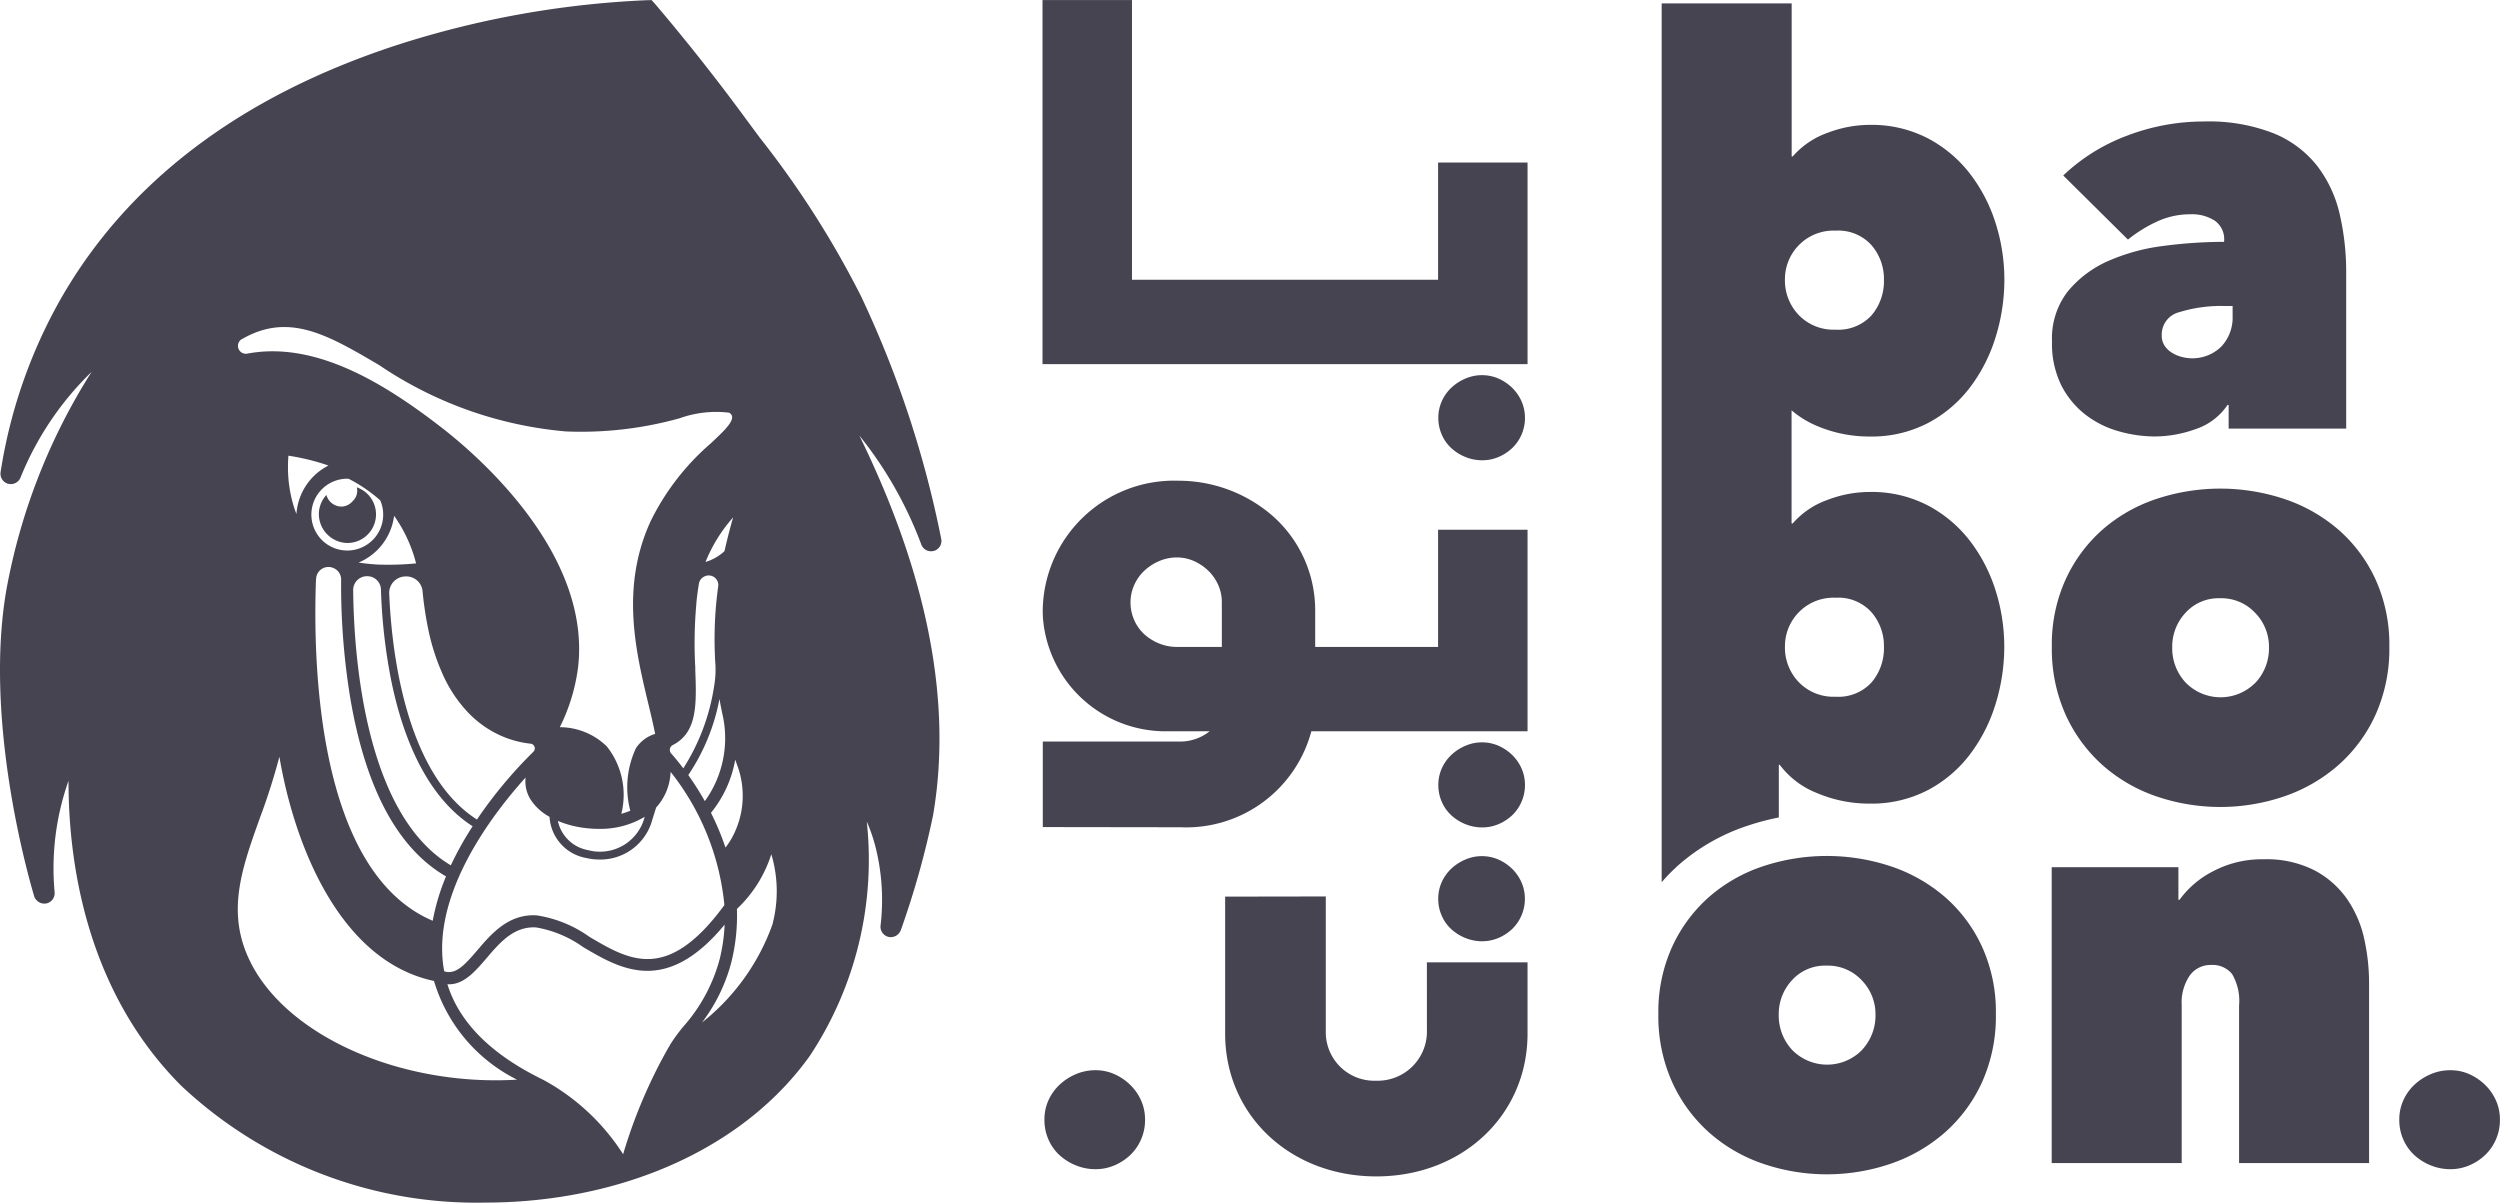<svg xmlns="http://www.w3.org/2000/svg" width="126.924" height="61.057" viewBox="0 0 126.924 61.057">
  <g id="ft_logo" transform="translate(-448.777 -815.814)">
    <g id="Group_55001" data-name="Group 55001" transform="translate(448.777 815.814)">
      <g id="Group_55000" data-name="Group 55000">
        <path id="Path_32962" data-name="Path 32962" d="M493.343,839.19a20.091,20.091,0,0,1,2.208,4.268.523.523,0,0,0,.638.323l.014,0a.527.527,0,0,0,.36-.606,52.954,52.954,0,0,0-4.076-12.331,47.707,47.707,0,0,0-5.146-8.053q-.387-.522-.774-1.047c-1.442-1.962-2.968-3.892-4.539-5.737l-.17-.189-.244.007a47.974,47.974,0,0,0-12.677,2.274c-7.93,2.588-13.68,6.934-17.091,12.915a25.821,25.821,0,0,0-3.039,8.771.531.531,0,0,0,.383.591l.012,0a.527.527,0,0,0,.614-.311,15.649,15.649,0,0,1,3.611-5.371,30.943,30.943,0,0,0-4.337,11.128c-1.086,6.41.969,13.952,1.414,15.468a.549.549,0,0,0,.56.4.53.53,0,0,0,.486-.579,13.314,13.314,0,0,1,.706-5.656c-.008,3.929.812,10.57,5.721,15.481a21.868,21.868,0,0,0,15.438,5.933c.688,0,1.382-.028,2.077-.085,6.172-.511,11.422-3.195,14.4-7.365a18.03,18.03,0,0,0,2.891-11.894,8.464,8.464,0,0,1,.427,1.224,11.011,11.011,0,0,1,.274,4.041.53.53,0,0,0,.461.6.547.547,0,0,0,.574-.375,44.013,44.013,0,0,0,1.627-5.8c.99-5.723-.267-12.2-3.739-19.286Q492.9,838.54,493.343,839.19ZM452.386,852.9h0Zm33.817,1.758a4.433,4.433,0,0,1-.316,3.779,4.07,4.07,0,0,1-.278.408,13.229,13.229,0,0,0-.737-1.764,5.861,5.861,0,0,0,1.232-2.7Q486.153,854.517,486.2,854.655Zm-19.788-14.534c.023,0,.045,0,.067,0a7.671,7.671,0,0,1,1.6,1.094,1.823,1.823,0,1,1-1.672-1.1Zm-2.587,1.782c-.032-.078-.062-.157-.09-.237a6.749,6.749,0,0,1-.34-2.2c0-.174.009-.347.022-.52a11.66,11.66,0,0,1,2.034.5A2.977,2.977,0,0,0,463.828,841.9Zm4.709,4.037a.833.833,0,0,1,.777-.861h.016a.831.831,0,0,1,.9.729l0,.023a17.955,17.955,0,0,0,.337,2.151,10.942,10.942,0,0,0,.7,2.093,6.84,6.84,0,0,0,1.242,1.875,5.249,5.249,0,0,0,1.887,1.292,5.09,5.09,0,0,0,1.115.3c.066.009.133.018.2.025a.24.24,0,0,1,.194.343v0a.239.239,0,0,1-.049.068,22.694,22.694,0,0,0-2.85,3.418l-.014.022C469.3,855.071,468.645,848.634,468.537,845.941Zm4.234,11.821a16.677,16.677,0,0,0-1.106,1.983c-4.419-2.624-4.928-10.843-4.957-13.975a.7.7,0,0,1,.778-.7l.014,0a.693.693,0,0,1,.618.671,28.282,28.282,0,0,0,.487,4.446C469.325,853.874,470.763,856.479,472.771,857.761Zm-4.7-13.282a10.734,10.734,0,0,1-1.089-.106A2.983,2.983,0,0,0,468.786,842a7.3,7.3,0,0,1,1.106,2.382l.007.035A14.3,14.3,0,0,1,468.067,844.479Zm-3.245.721a.626.626,0,0,1,.858-.559l.012.005a.628.628,0,0,1,.4.589,35.536,35.536,0,0,0,.459,5.989c.78,4.619,2.418,7.669,4.866,9.082a10.967,10.967,0,0,0-.675,2.252C464.864,860.058,464.66,849.425,464.821,845.2Zm10.635,10.093a1.732,1.732,0,0,0,.256,1.113,2.646,2.646,0,0,0,.959.874,2.26,2.26,0,0,0,1.866,2.092,2.951,2.951,0,0,0,.671.077,2.729,2.729,0,0,0,2.617-1.813l.259-.828a2.819,2.819,0,0,0,.734-1.81,12.861,12.861,0,0,1,2.731,6.764c-2.894,3.947-4.821,2.811-6.859,1.607a6.2,6.2,0,0,0-2.668-1.085c-1.434-.09-2.313.946-3.02,1.775-.669.783-1.1,1.239-1.673,1.068-.012-.068-.028-.134-.038-.2C470.711,861.108,473.852,857.07,475.456,855.294Zm1.647,2.2a5.155,5.155,0,0,0,1.273.343,5.8,5.8,0,0,0,.8.056,4.384,4.384,0,0,0,2.328-.612l-.069.221a2.339,2.339,0,0,1-2.806,1.471A1.911,1.911,0,0,1,477.1,857.494Zm6.972-7.723a22.534,22.534,0,0,1,.052-3.324l0-.026c.032-.34.077-.668.131-.985a.484.484,0,0,1,.259-.348l.013-.007a.487.487,0,0,1,.705.5,19.452,19.452,0,0,0-.164,3.579c0,.1.01.192.016.287a4.866,4.866,0,0,1-.061,1.211,10.732,10.732,0,0,1-1.563,4.162c-.266-.352-.484-.608-.616-.755a.264.264,0,0,1-.066-.149v0a.273.273,0,0,1,.144-.276C484.194,853,484.142,851.558,484.074,849.771Zm1.23,1.551c.043.256.092.506.144.748a5.454,5.454,0,0,1-.893,4.415,15.077,15.077,0,0,0-.84-1.324A10.322,10.322,0,0,0,485.3,851.321Zm.258-7.54c-.037.034-.072.07-.11.1a2.394,2.394,0,0,1-.478.31,2.327,2.327,0,0,1-.384.15,7.787,7.787,0,0,1,1.4-2.26C485.847,842.606,485.7,843.171,485.563,843.781Zm-24.514-10.748a4.87,4.87,0,0,1,.583-.293c2.132-.9,4.014.209,6.4,1.613a19.969,19.969,0,0,0,9.47,3.362,18.654,18.654,0,0,0,5.759-.664,5.542,5.542,0,0,1,2.524-.289.288.288,0,0,1,.135.131c.138.3-.383.789-1.043,1.411a12.5,12.5,0,0,0-3.055,3.931c-1.56,3.359-.774,6.641-.142,9.278.132.549.257,1.07.353,1.559a1.754,1.754,0,0,0-.977.73,4.674,4.674,0,0,0-.284,3.169,3.456,3.456,0,0,1-.456.156,3.951,3.951,0,0,0-.733-3.417,3.417,3.417,0,0,0-2.391-.979,9.47,9.47,0,0,0,.935-3.094c.629-5.787-5.162-10.749-6.953-12.132-2.5-1.931-5.509-3.859-8.568-3.859a6.9,6.9,0,0,0-1.277.118A.4.4,0,0,1,461.048,833.034Zm.463,31.67c-1.282-2.513-.482-4.748.445-7.338a32.484,32.484,0,0,0,1-3.134c.749,4.43,3.039,10.362,7.848,11.383a8.217,8.217,0,0,0,4.218,5.011C469.228,870.975,463.445,868.493,461.512,864.7Zm21.278,4.163-.064.1a25.825,25.825,0,0,0-2.319,5.444,11.071,11.071,0,0,0-4.029-3.763c-.062-.03-.12-.062-.181-.091l-.064-.033c-2.5-1.257-4.06-2.849-4.646-4.745.03,0,.059.005.088.005.764,0,1.338-.673,1.9-1.327.681-.8,1.388-1.624,2.515-1.56a5.8,5.8,0,0,1,2.391,1c1.88,1.111,4.191,2.477,7.18-1.141a8.846,8.846,0,0,1-.253,1.758,8.452,8.452,0,0,1-1.828,3.4A8.453,8.453,0,0,0,482.789,868.867Zm5.217-6.172a11.118,11.118,0,0,1-3.594,5.028,8.709,8.709,0,0,0,1.489-3.058,9.78,9.78,0,0,0,.283-2.706,6.543,6.543,0,0,0,1.747-2.778A6.565,6.565,0,0,1,488.006,862.695Z" transform="translate(-448.777 -815.814)" fill="#464451"/>
        <path id="Path_32963" data-name="Path 32963" d="M474.1,855.164a1.453,1.453,0,0,0,.5-2.825.721.721,0,0,1-.209.7.779.779,0,0,1-.53.276.8.8,0,0,1-.805-.589,1.448,1.448,0,0,0-.382.923A1.473,1.473,0,0,0,474.1,855.164Z" transform="translate(-456.485 -827.597)" fill="#464451"/>
      </g>
    </g>
    <g id="Group_55007" data-name="Group 55007" transform="translate(-226.218 -305.054)">
      <path id="Path_32997" data-name="Path 32997" d="M782.814,1142.588a6.759,6.759,0,0,0,2.65.528,6.192,6.192,0,0,0,2.963-.685,6.467,6.467,0,0,0,2.136-1.813,8.2,8.2,0,0,0,1.3-2.556,9.8,9.8,0,0,0,.442-2.913,9.433,9.433,0,0,0-.442-2.856,8.093,8.093,0,0,0-1.3-2.513,6.547,6.547,0,0,0-2.136-1.8,6.184,6.184,0,0,0-2.962-.686,6.029,6.029,0,0,0-2.165.414,4.188,4.188,0,0,0-1.737,1.186h-.057v-7.768h-6.6v40.226h0v4.394a9.173,9.173,0,0,1,.864-.881,10.116,10.116,0,0,1,3.465-1.978,12.624,12.624,0,0,1,1.619-.431v-2.674h.046a4.341,4.341,0,0,0,1.909,1.442,6.757,6.757,0,0,0,2.65.529,6.191,6.191,0,0,0,2.963-.686,6.47,6.47,0,0,0,2.136-1.813,8.2,8.2,0,0,0,1.3-2.556,9.8,9.8,0,0,0,.442-2.913,9.435,9.435,0,0,0-.442-2.856,8.1,8.1,0,0,0-1.3-2.513,6.549,6.549,0,0,0-2.136-1.8,6.185,6.185,0,0,0-2.962-.685,6.016,6.016,0,0,0-2.165.414,4.186,4.186,0,0,0-1.737,1.185h-.057v-5.745A4.855,4.855,0,0,0,782.814,1142.588Zm-.949-9.181a2.45,2.45,0,0,1,1.871-.743,2.262,2.262,0,0,1,1.827.743,2.614,2.614,0,0,1,.628,1.742,2.678,2.678,0,0,1-.628,1.813,2.283,2.283,0,0,1-1.827.728,2.444,2.444,0,0,1-1.871-.743,2.525,2.525,0,0,1-.7-1.8A2.459,2.459,0,0,1,781.865,1133.407Zm0,18.636a2.449,2.449,0,0,1,1.871-.742,2.262,2.262,0,0,1,1.827.742,2.614,2.614,0,0,1,.628,1.742,2.677,2.677,0,0,1-.628,1.813,2.281,2.281,0,0,1-1.827.728,2.446,2.446,0,0,1-1.871-.742,2.528,2.528,0,0,1-.7-1.8A2.459,2.459,0,0,1,781.865,1152.043Z" transform="translate(-15.549 -0.086)" fill="#464451"/>
      <path id="Path_32998" data-name="Path 32998" d="M810.221,1136.4a10.076,10.076,0,0,0-2.814.757,5.554,5.554,0,0,0-2.07,1.542,3.88,3.88,0,0,0-.814,2.556,4.761,4.761,0,0,0,.485,2.255,4.423,4.423,0,0,0,1.243,1.485,4.965,4.965,0,0,0,1.685.828,6.777,6.777,0,0,0,1.813.257,6.2,6.2,0,0,0,2.056-.371,3.143,3.143,0,0,0,1.628-1.229h.057v1.2h5.968v-7.911a13.009,13.009,0,0,0-.328-2.969,6.334,6.334,0,0,0-1.143-2.456,5.414,5.414,0,0,0-2.213-1.656,9.03,9.03,0,0,0-3.541-.6,10.884,10.884,0,0,0-3.884.714,9.514,9.514,0,0,0-3.256,2.027l3.285,3.255a6.974,6.974,0,0,1,1.442-.9,3.985,3.985,0,0,1,1.728-.385,2.134,2.134,0,0,1,1.243.328,1.149,1.149,0,0,1,.471,1.013v.058A23.889,23.889,0,0,0,810.221,1136.4Zm3.1,3.055h.371v.515a2.146,2.146,0,0,1-.571,1.542,2.1,2.1,0,0,1-2.013.528,1.756,1.756,0,0,1-.5-.214,1.192,1.192,0,0,1-.371-.357.926.926,0,0,1-.143-.528,1.171,1.171,0,0,1,.886-1.171A7.159,7.159,0,0,1,813.319,1139.457Z" transform="translate(-25.348 -3.052)" fill="#464451"/>
      <path id="Path_32999" data-name="Path 32999" d="M819.06,1160.028a8.131,8.131,0,0,0-2.741-1.556,10.3,10.3,0,0,0-6.512,0,7.973,7.973,0,0,0-2.727,1.556,7.574,7.574,0,0,0-1.87,2.528,7.98,7.98,0,0,0-.7,3.412,8.147,8.147,0,0,0,.7,3.455,7.681,7.681,0,0,0,1.87,2.556,8.019,8.019,0,0,0,2.727,1.585,10.039,10.039,0,0,0,6.512,0,8.178,8.178,0,0,0,2.741-1.585,7.61,7.61,0,0,0,1.885-2.556,8.156,8.156,0,0,0,.7-3.455,7.989,7.989,0,0,0-.7-3.412A7.5,7.5,0,0,0,819.06,1160.028Zm-4.212,7.767a2.482,2.482,0,0,1-3.541,0,2.555,2.555,0,0,1-.685-1.8,2.515,2.515,0,0,1,.671-1.742,2.257,2.257,0,0,1,1.756-.743,2.348,2.348,0,0,1,1.785.743,2.46,2.46,0,0,1,.7,1.742A2.558,2.558,0,0,1,814.848,1167.8Z" transform="translate(-25.344 -12.269)" fill="#464451"/>
      <path id="Path_33000" data-name="Path 33000" d="M819.512,1188.11a4.688,4.688,0,0,0-1.652-1.471,5.357,5.357,0,0,0-2.6-.571,5.3,5.3,0,0,0-2.577.614,4.789,4.789,0,0,0-1.693,1.443h-.057v-1.656H804.5v15.021h6.6v-8a2.439,2.439,0,0,1,.414-1.528,1.3,1.3,0,0,1,1.071-.528,1.278,1.278,0,0,1,1.071.457,2.68,2.68,0,0,1,.357,1.6v8h6.6v-9.138a10.434,10.434,0,0,0-.242-2.228A5.694,5.694,0,0,0,819.512,1188.11Z" transform="translate(-25.341 -21.575)" fill="#464451"/>
      <path id="Path_33001" data-name="Path 33001" d="M835.779,1203.612a2.538,2.538,0,0,0-.553-.795,2.767,2.767,0,0,0-.8-.543,2.325,2.325,0,0,0-.96-.2,2.507,2.507,0,0,0-1,.2,2.821,2.821,0,0,0-.834.543,2.481,2.481,0,0,0-.562.795,2.375,2.375,0,0,0-.2.98,2.442,2.442,0,0,0,.2.989,2.346,2.346,0,0,0,.562.8,2.753,2.753,0,0,0,.834.523,2.619,2.619,0,0,0,1,.194,2.428,2.428,0,0,0,.96-.194,2.7,2.7,0,0,0,.8-.523,2.4,2.4,0,0,0,.553-.8,2.431,2.431,0,0,0,.2-.989A2.364,2.364,0,0,0,835.779,1203.612Z" transform="translate(-34.064 -26.871)" fill="#464451"/>
      <path id="Path_33002" data-name="Path 33002" d="M789.205,1187.9a8.134,8.134,0,0,0-2.741-1.556,10.305,10.305,0,0,0-6.512,0,7.972,7.972,0,0,0-2.727,1.556,7.583,7.583,0,0,0-1.871,2.528,7.982,7.982,0,0,0-.7,3.412,8.147,8.147,0,0,0,.7,3.455,7.681,7.681,0,0,0,1.871,2.556,8.01,8.01,0,0,0,2.727,1.585,10.037,10.037,0,0,0,6.512,0,8.173,8.173,0,0,0,2.741-1.585,7.59,7.59,0,0,0,1.885-2.556,8.146,8.146,0,0,0,.7-3.455,7.982,7.982,0,0,0-.7-3.412A7.494,7.494,0,0,0,789.205,1187.9Zm-4.212,7.768a2.484,2.484,0,0,1-3.542,0,2.56,2.56,0,0,1-.685-1.8,2.515,2.515,0,0,1,.671-1.742,2.256,2.256,0,0,1,1.756-.742,2.348,2.348,0,0,1,1.785.742,2.462,2.462,0,0,1,.7,1.742A2.557,2.557,0,0,1,784.993,1195.664Z" transform="translate(-15.465 -21.491)" fill="#464451"/>
      <path id="Path_33003" data-name="Path 33003" d="M752.025,1195.845a2.5,2.5,0,0,1-2.579,2.4,2.461,2.461,0,0,1-2.555-2.4v-6.954l-5.11.008v6.957c0,4.132,3.3,7.248,7.676,7.248s7.677-3.116,7.677-7.248v-3.622h-5.11Z" transform="translate(-4.586 -22.51)" fill="#464451"/>
      <path id="Path_33004" data-name="Path 33004" d="M752.548,1129.12h-4.542v5.951H732.465v-14.2h-4.542v18.484h24.625Z" fill="#464451"/>
      <path id="Path_33005" data-name="Path 33005" d="M741.577,1170.064h10.976v-10.232h-4.542v5.951h-6.239v-1.871a6.388,6.388,0,0,0-2.254-4.862,7.291,7.291,0,0,0-4.679-1.706,6.671,6.671,0,0,0-6.9,6.572q0,.236.017.468a6.244,6.244,0,0,0,6.307,5.681h2.15a2.411,2.411,0,0,1-1.491.521h-6.98v4.342l7,.01A6.576,6.576,0,0,0,741.577,1170.064Zm-8.992-7.427a2.233,2.233,0,0,1,.508-.719,2.563,2.563,0,0,1,.759-.494,2.276,2.276,0,0,1,.9-.185,2.111,2.111,0,0,1,.865.184,2.517,2.517,0,0,1,.731.493,2.307,2.307,0,0,1,.5.72,2.143,2.143,0,0,1,.184.884v2.262h-2.28a2.377,2.377,0,0,1-.907-.176,2.519,2.519,0,0,1-.758-.476,2.115,2.115,0,0,1-.506-.717,2.209,2.209,0,0,1-.185-.894A2.153,2.153,0,0,1,732.585,1162.636Z" transform="translate(-0.005 -12.07)" fill="#464451"/>
      <path id="Path_33006" data-name="Path 33006" d="M761.016,1149.509a2.126,2.126,0,0,0-1.687,0,2.427,2.427,0,0,0-.713.464,2.157,2.157,0,0,0-.484.685,2.059,2.059,0,0,0-.176.845,2.1,2.1,0,0,0,.176.852,2.025,2.025,0,0,0,.485.686,2.373,2.373,0,0,0,.714.448,2.237,2.237,0,0,0,.856.167,2.105,2.105,0,0,0,.827-.167,2.335,2.335,0,0,0,.69-.45,2.079,2.079,0,0,0,.476-.684,2.117,2.117,0,0,0,.175-.852,2.054,2.054,0,0,0-.176-.845,2.2,2.2,0,0,0-.475-.683A2.414,2.414,0,0,0,761.016,1149.509Z" transform="translate(-9.938 -9.42)" fill="#464451"/>
      <path id="Path_33007" data-name="Path 33007" d="M762.18,1178.519a2.19,2.19,0,0,0-.475-.684,2.372,2.372,0,0,0-.688-.464,2.119,2.119,0,0,0-1.688,0,2.392,2.392,0,0,0-.713.464,2.131,2.131,0,0,0-.484.684,2.061,2.061,0,0,0-.176.844,2.106,2.106,0,0,0,.176.852,2.02,2.02,0,0,0,.485.686,2.372,2.372,0,0,0,.714.448,2.253,2.253,0,0,0,.856.166,2.107,2.107,0,0,0,.827-.167,2.352,2.352,0,0,0,.69-.448,2.089,2.089,0,0,0,.476-.686,2.114,2.114,0,0,0,.175-.852A2.048,2.048,0,0,0,762.18,1178.519Z" transform="translate(-9.938 -18.639)" fill="#464451"/>
      <path id="Path_33008" data-name="Path 33008" d="M761.7,1186.47a2.393,2.393,0,0,0-.688-.464,2.119,2.119,0,0,0-1.688,0,2.419,2.419,0,0,0-.713.464,2.157,2.157,0,0,0-.484.684,2.064,2.064,0,0,0-.176.845,2.1,2.1,0,0,0,.176.851,2.025,2.025,0,0,0,.485.687,2.367,2.367,0,0,0,.714.448,2.237,2.237,0,0,0,.856.167,2.107,2.107,0,0,0,.827-.167,2.351,2.351,0,0,0,.69-.449,2.121,2.121,0,0,0,.652-1.537,2.051,2.051,0,0,0-.176-.844A2.2,2.2,0,0,0,761.7,1186.47Z" transform="translate(-9.938 -21.497)" fill="#464451"/>
      <path id="Path_33009" data-name="Path 33009" d="M732.42,1202.817a2.766,2.766,0,0,0-.8-.543,2.325,2.325,0,0,0-.96-.2,2.507,2.507,0,0,0-1,.2,2.821,2.821,0,0,0-.834.543,2.48,2.48,0,0,0-.562.795,2.375,2.375,0,0,0-.2.98,2.442,2.442,0,0,0,.2.989,2.346,2.346,0,0,0,.562.8,2.753,2.753,0,0,0,.834.523,2.62,2.62,0,0,0,1,.194,2.428,2.428,0,0,0,.96-.194,2.693,2.693,0,0,0,.8-.523,2.406,2.406,0,0,0,.553-.8,2.442,2.442,0,0,0,.2-.989,2.375,2.375,0,0,0-.2-.98A2.549,2.549,0,0,0,732.42,1202.817Z" transform="translate(-0.044 -26.871)" fill="#464451"/>
    </g>
  </g>
</svg>
